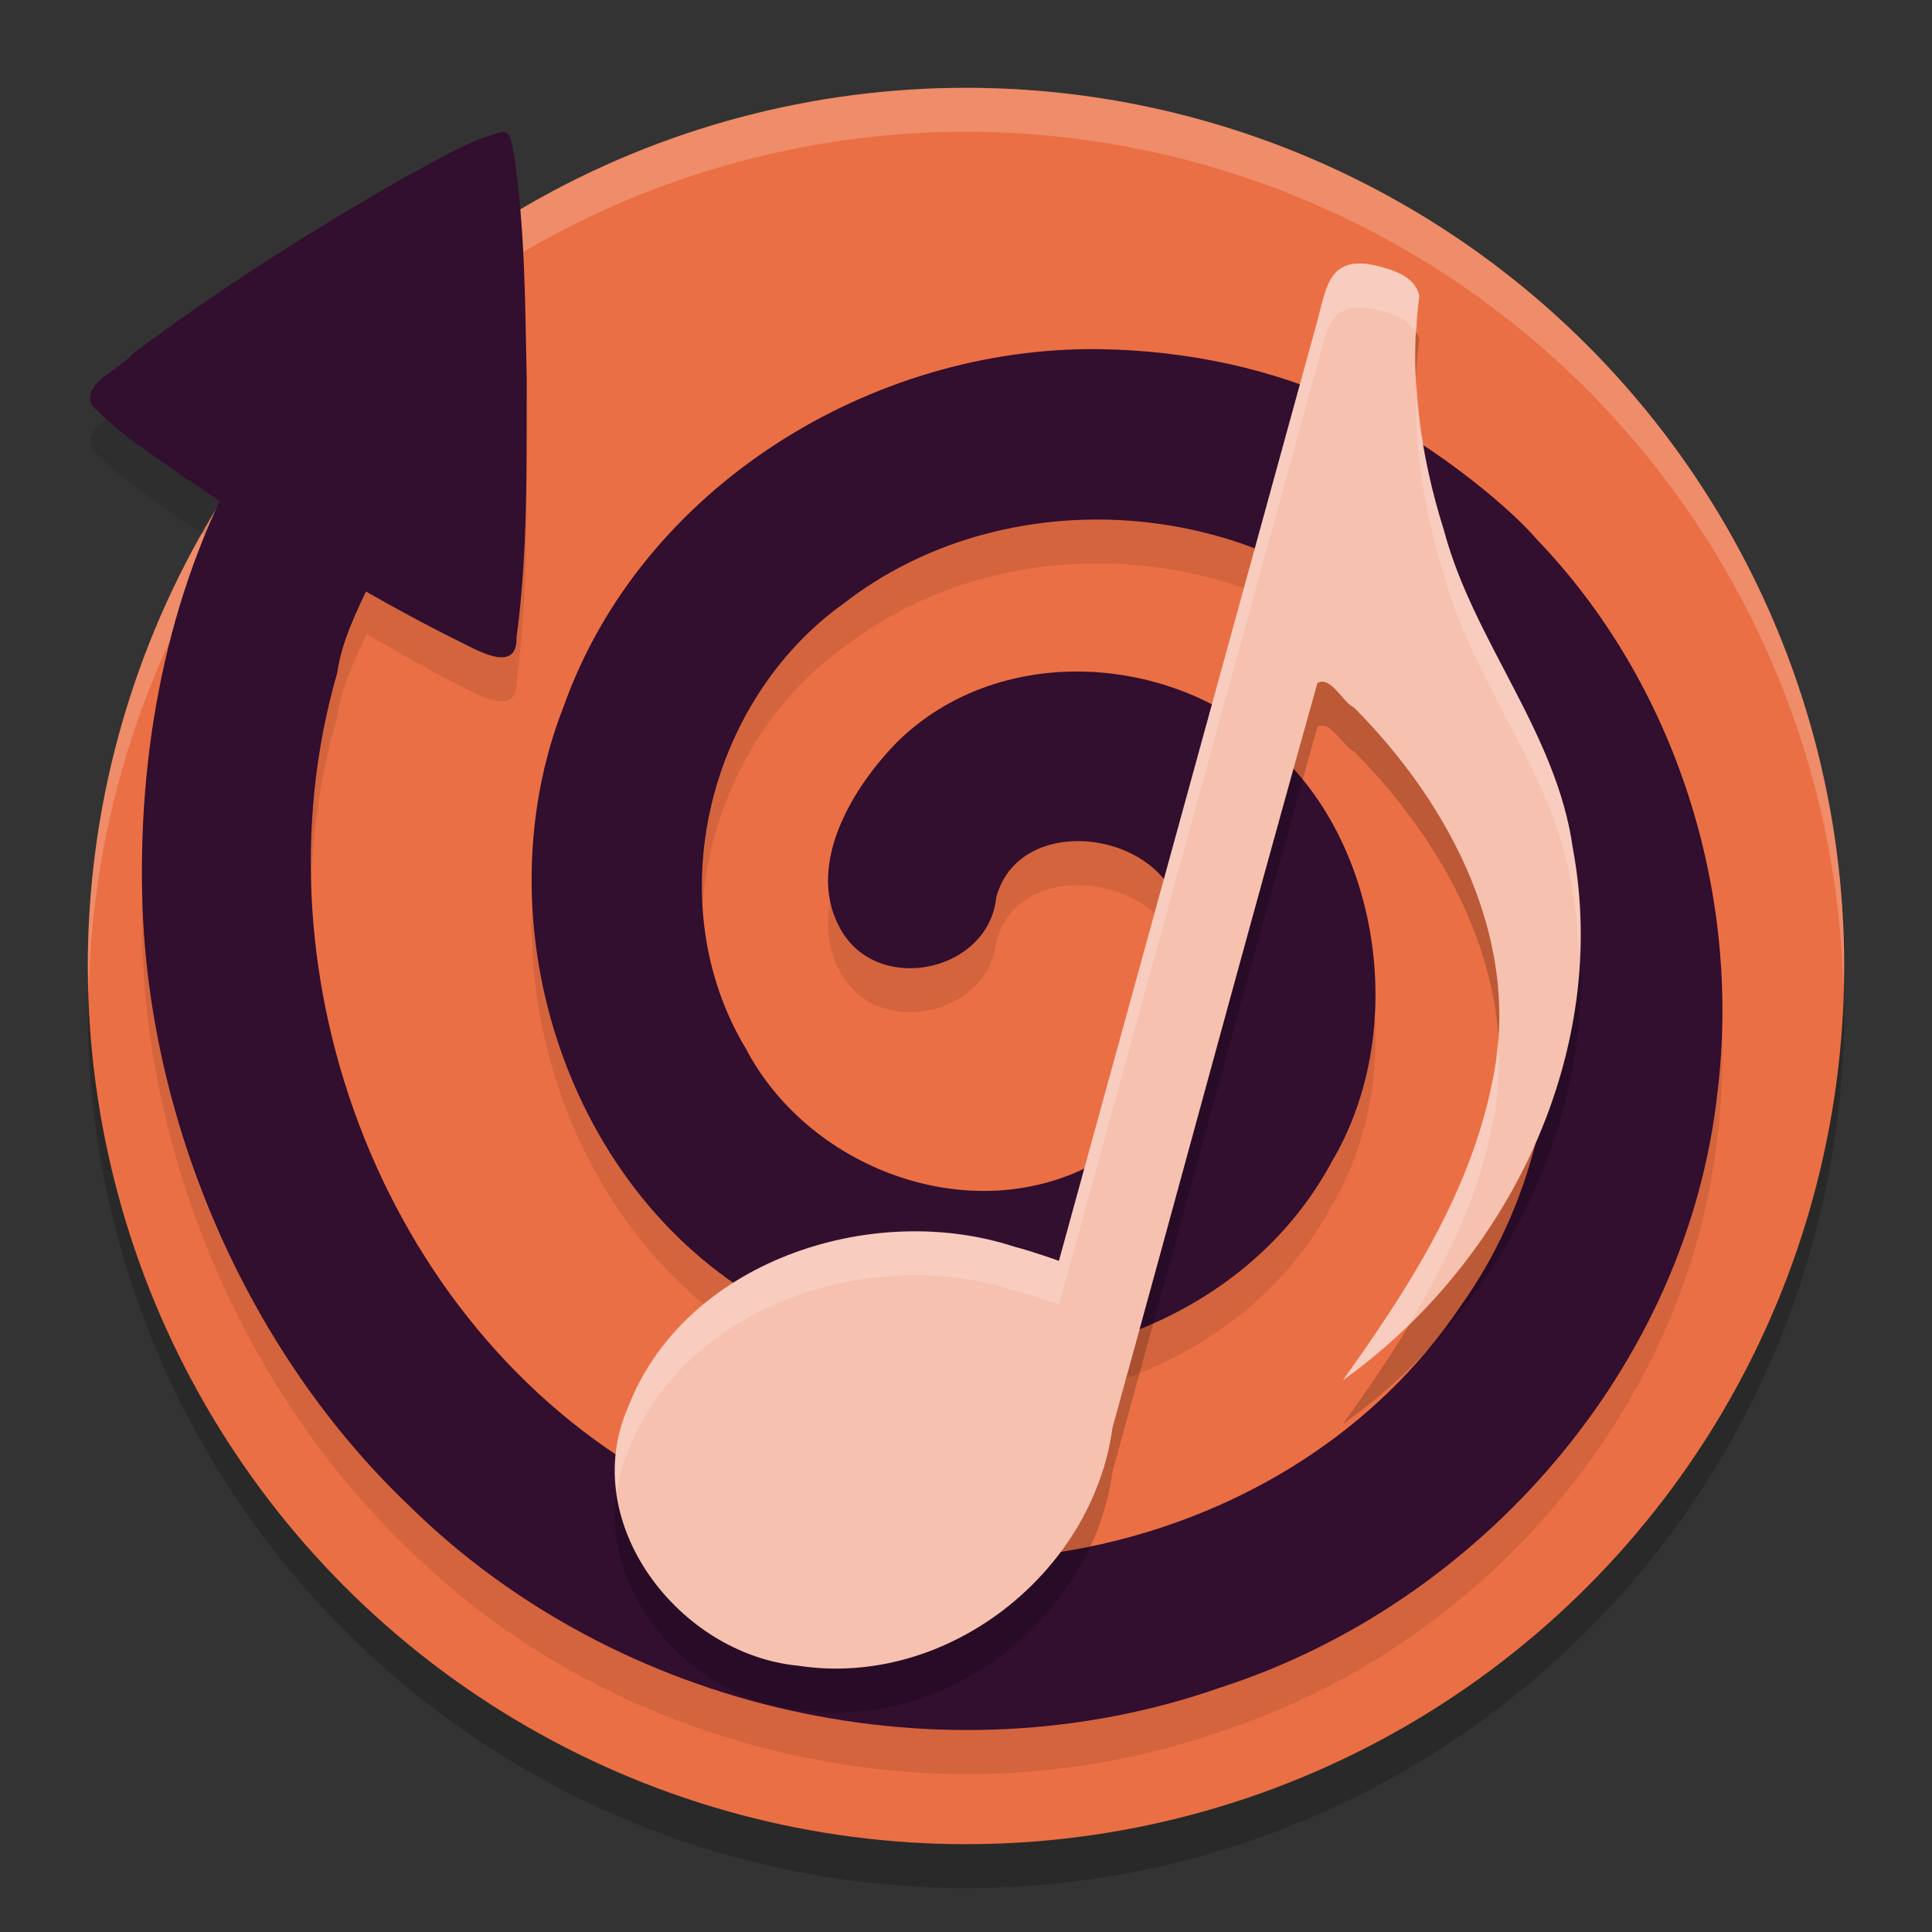 <svg xmlns="http://www.w3.org/2000/svg" xmlns:xlink="http://www.w3.org/1999/xlink" width="22" height="22" version="1.1">
 <rect width="100%" height="100%" fill="#333333" stroke="none"/>
 <circle style="opacity:0.2" cx="11" cy="11.5" r="10"/>
 <circle style="fill:#eb6f44" cx="11" cy="11" r="10"/>
 <path style="opacity:0.2;fill:#ffffff" d="M 11,1 A 10,10 0 0 0 1,11 a 10,10 0 0 0 0.011,0.291 A 10,10 0 0 1 11,1.5 10,10 0 0 1 20.989,11.209 10,10 0 0 0 21,11 10,10 0 0 0 11,1 Z"/>
 <circle style="fill:none" cx="128" cy="127.095" r="103.019" transform="matrix(0.097,0,0,0.097,-1.425,-1.337)"/>
 <path style="opacity:0.1;fill-rule:evenodd" d="M 5.729,2 C 5.331,2.096 4.981,2.325 4.621,2.512 3.544,3.128 2.491,3.792 1.5,4.539 1.363,4.715 0.934,4.855 1.045,5.114 1.342,5.427 1.711,5.66 2.066,5.916 2.211,6.014 2.362,6.103 2.508,6.199 1.852,7.588 1.584,9.158 1.619,10.688 c 0.057,2.587 1.205,5.211 3.037,6.955 2.38,2.348 6.096,3.183 9.248,2.072 2.954,-0.956 5.308,-3.651 5.652,-6.766 C 19.836,10.682 19.087,8.293 17.498,6.641 17.144,6.225 16.15,5.436 15.396,5.125 14.503,4.696 13.514,4.492 12.525,4.477 9.923,4.439 7.309,6.048 6.42,8.539 5.435,11.045 6.492,14.247 8.947,15.461 11.048,16.596 14.016,15.875 15.166,13.727 15.982,12.353 15.759,10.41 14.752,9.28 13.667,7.97 11.491,7.722 10.236,8.93 9.705,9.461 9.14,10.388 9.598,11.123 c 0.443,0.705 1.667,0.431 1.748,-0.408 0.234,-0.849 1.487,-0.792 1.941,-0.158 0.851,0.97 0.394,2.582 -0.723,3.135 -1.405,0.846 -3.329,0.164 -4.07,-1.248 C 7.492,10.783 8.052,8.482 9.611,7.369 c 1.807,-1.402 4.584,-1.236 6.229,0.352 2.111,1.894 2.433,5.365 0.787,7.658 -1.905,2.831 -6.027,3.702 -8.98,2.061 C 4.406,15.74 2.836,11.635 3.84,8.162 3.887,7.831 4.032,7.525 4.176,7.221 4.545,7.432 4.911,7.648 5.293,7.836 5.493,7.937 5.896,8.15 5.883,7.756 6.014,6.788 5.995,5.807 5.998,4.832 5.98,3.969 5.98,3.098 5.85,2.244 5.822,2.17 5.832,2.01 5.729,2 Z"/>
 <path style="fill:#320e2f;fill-rule:evenodd" d="M 12.526,3.976 C 9.923,3.939 7.308,5.549 6.42,8.04 5.434,10.545 6.492,13.746 8.947,14.96 11.048,16.095 14.016,15.375 15.166,13.227 15.981,11.853 15.759,9.91 14.752,8.779 13.667,7.47 11.491,7.221 10.237,8.429 9.705,8.96 9.139,9.888 9.597,10.623 c 0.443,0.705 1.666,0.431 1.748,-0.409 0.234,-0.849 1.488,-0.793 1.943,-0.159 0.851,0.97 0.393,2.582 -0.724,3.135 C 11.159,14.038 9.237,13.355 8.495,11.944 7.493,10.283 8.052,7.982 9.611,6.869 11.418,5.468 14.195,5.634 15.839,7.221 17.951,9.115 18.273,12.587 16.627,14.88 14.722,17.71 10.599,18.58 7.646,16.939 4.405,15.239 2.836,11.135 3.84,7.662 3.944,6.929 4.518,6.324 4.525,5.585 4.469,4.78 3.334,4.438 2.838,5.068 1.94,6.6 1.578,8.422 1.619,10.188 c 0.057,2.587 1.206,5.212 3.037,6.955 2.38,2.348 6.096,3.181 9.248,2.071 2.954,-0.956 5.308,-3.651 5.652,-6.766 C 19.836,10.182 19.088,7.792 17.498,6.14 17.145,5.724 16.15,4.935 15.397,4.624 14.503,4.195 13.514,3.992 12.526,3.976 Z"/>
 <path style="fill:#320e2f;fill-rule:evenodd" d="M 5.729,1.5 C 5.331,1.596 4.981,1.825 4.621,2.012 3.544,2.628 2.491,3.292 1.499,4.039 1.362,4.214 0.933,4.355 1.045,4.613 1.342,4.927 1.711,5.159 2.066,5.415 3.106,6.113 4.169,6.783 5.293,7.336 5.493,7.437 5.895,7.65 5.882,7.256 6.013,6.288 5.995,5.307 5.998,4.332 5.98,3.469 5.98,2.597 5.85,1.743 5.823,1.668 5.833,1.51 5.729,1.5 Z"/>
 <path style="opacity:0.2" d="M 15.7,3.533 C 15.131,3.384 15.105,3.773 15.002,4.15 L 12.058,14.858 c 0,0 -0.289,-0.104 -0.507,-0.161 -1.632,-0.534 -3.769,0.174 -4.403,1.838 -0.568,1.306 0.585,2.804 1.943,2.933 1.686,0.258 3.351,-1.049 3.577,-2.71 0.78,-2.825 1.542,-5.658 2.333,-8.478 0.146,-0.096 0.301,0.231 0.415,0.275 1.108,1.112 1.927,2.681 1.574,4.276 -0.251,1.253 -0.96,2.357 -1.699,3.386 1.902,-1.355 3.051,-3.756 2.619,-6.058 C 17.726,8.841 16.782,7.811 16.443,6.542 16.172,5.683 16.037,4.767 16.162,3.869 16.119,3.664 15.893,3.581 15.712,3.536 Z"/>
 <path style="fill:#f6c1af" d="M 15.7,3.033 C 15.131,2.884 15.105,3.273 15.002,3.65 L 12.058,14.358 c 0,0 -0.289,-0.104 -0.507,-0.161 -1.632,-0.534 -3.769,0.174 -4.403,1.838 -0.568,1.306 0.585,2.804 1.943,2.933 1.686,0.258 3.351,-1.049 3.577,-2.71 0.78,-2.825 1.542,-5.658 2.333,-8.478 0.146,-0.096 0.301,0.231 0.415,0.275 1.108,1.112 1.927,2.681 1.574,4.276 -0.251,1.253 -0.96,2.357 -1.699,3.386 1.902,-1.355 3.051,-3.756 2.619,-6.058 C 17.726,8.341 16.782,7.311 16.443,6.042 16.172,5.183 16.037,4.267 16.162,3.369 16.119,3.164 15.893,3.081 15.712,3.036 Z"/>
 <path style="opacity:0.2;fill:#ffffff" d="m 15.365,3.014 c -0.252,0.064 -0.286,0.354 -0.363,0.637 L 12.059,14.357 c 0,0 -0.289,-0.105 -0.508,-0.162 -1.632,-0.534 -3.768,0.175 -4.402,1.838 -0.139,0.319 -0.171,0.65 -0.127,0.969 0.022,-0.157 0.06,-0.315 0.127,-0.469 0.634,-1.663 2.771,-2.372 4.402,-1.838 0.219,0.057 0.508,0.162 0.508,0.162 L 15.002,4.15 C 15.105,3.774 15.13,3.384 15.699,3.533 l 0.014,0.002 c 0.159,0.04 0.346,0.114 0.42,0.27 0.007,-0.145 0.009,-0.291 0.029,-0.436 -0.043,-0.205 -0.268,-0.289 -0.449,-0.334 l -0.014,-0.002 c -0.142,-0.037 -0.25,-0.041 -0.334,-0.02 z m 0.766,1.305 c -0.035,0.752 0.086,1.508 0.312,2.225 0.339,1.268 1.282,2.297 1.465,3.615 0.043,0.229 0.06,0.459 0.072,0.689 0.015,-0.396 0.002,-0.793 -0.072,-1.189 C 17.726,8.34 16.782,7.311 16.443,6.043 16.267,5.485 16.158,4.903 16.131,4.318 Z m 0.924,7.518 c -0.012,0.164 -0.028,0.329 -0.064,0.494 -0.251,1.253 -0.96,2.358 -1.699,3.387 0.265,-0.189 0.51,-0.402 0.744,-0.629 0.429,-0.705 0.793,-1.448 0.955,-2.258 0.074,-0.334 0.085,-0.666 0.064,-0.994 z"/>
</svg>
